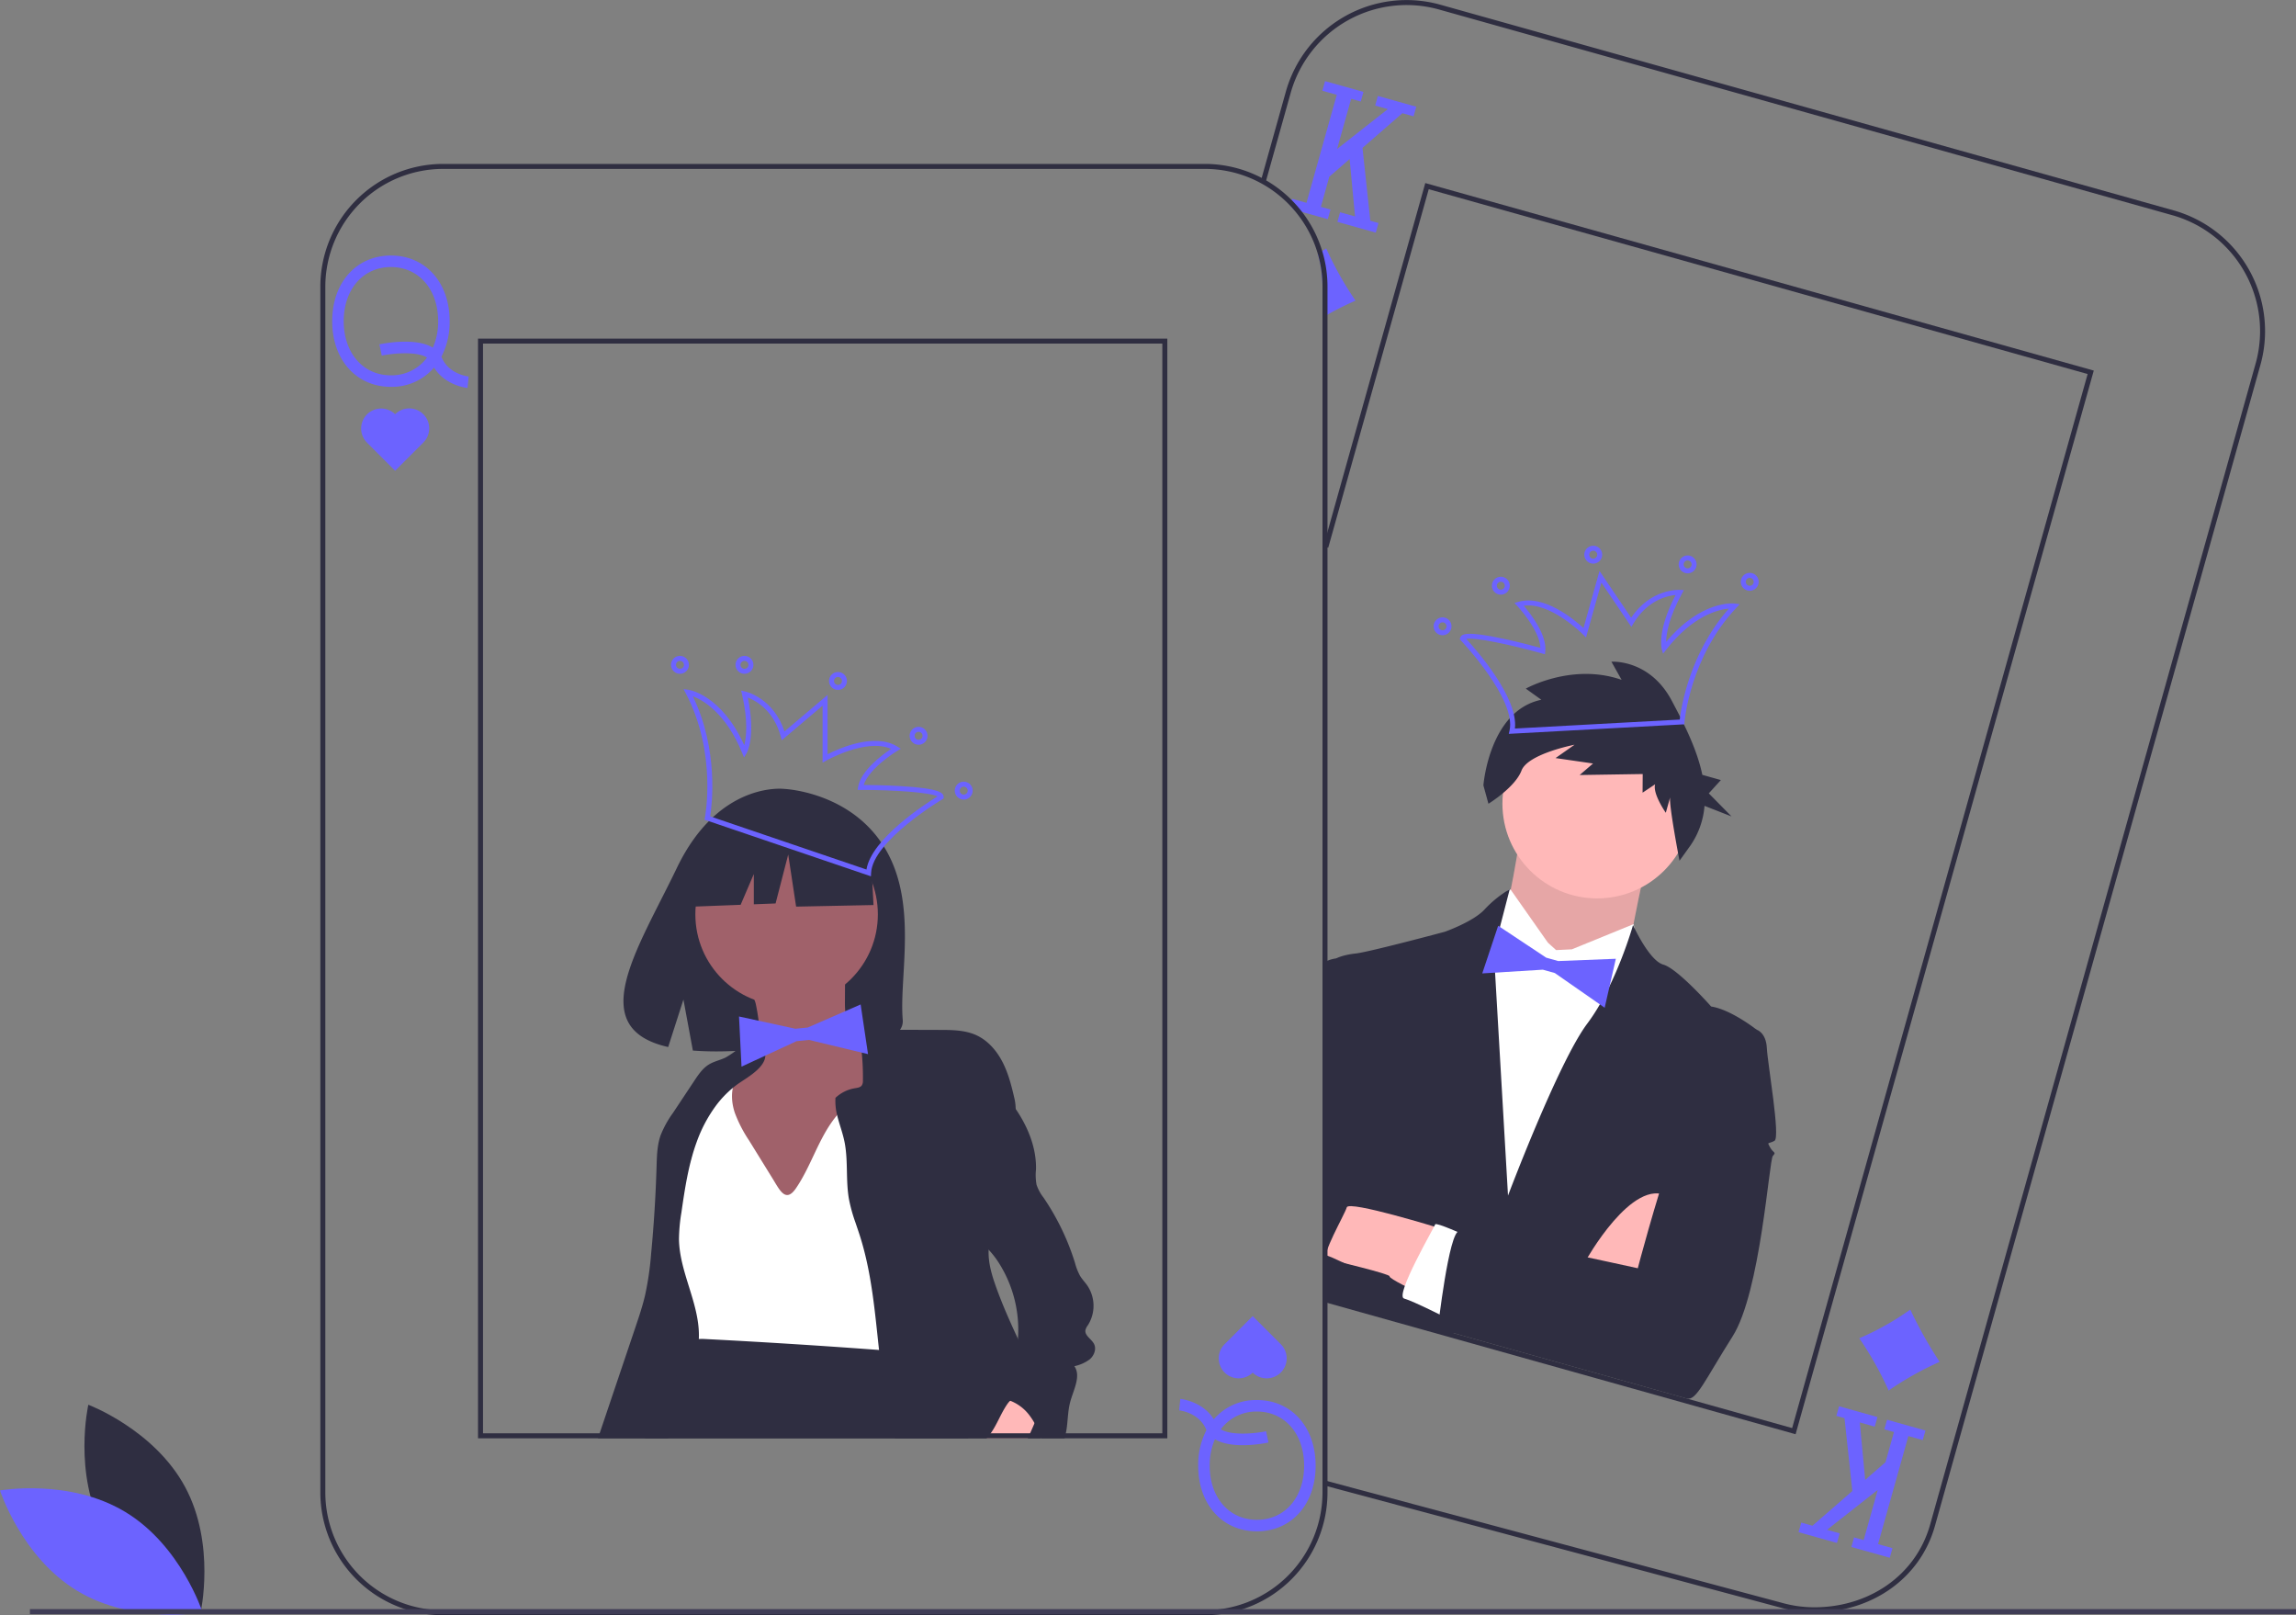 <svg id="a928d488-6e6c-46d7-ac2c-f12f8bd647b3"
     data-name="Layer 1"
     xmlns="http://www.w3.org/2000/svg"
     width="921"
     height="647.736"
     viewBox="0 0 921 647.736"
><rect x="0" y="0" width="921" height="647.736" fill="#808080" stroke="none"/><title>playing cards</title>
  <path d="M867.301,771.823a50.167,50.167,0,0,1-13.545-1.871L670.731,720.963l.537-1.926,183.026,48.989a48.161,48.161,0,0,0,13.006,1.797c21.539,0,40.643-12.48,46.456-33.214L1044.043,271.991h-.001l.284-1.011a48.29,48.29,0,0,0-33.43-59.413L716.704,129.071a48.29,48.29,0,0,0-59.461,33.416l-10.222,36.46-1.926-.54,10.222-36.46a50.291,50.291,0,0,1,61.927-34.802l294.192,82.496a50.291,50.291,0,0,1,35.062,60.961l.009.002-.27.963L915.683,737.149C909.628,758.742,889.732,771.823,867.301,771.823Z"
        transform="translate(-139.5 -125.264)"
        fill="#2f2e41"
  />
  <polygon points="518.96 84.066 522.31 85.006 532.62 87.896 533.7 84.036 529.84 82.956 533.23 70.866 541.38 63.786 543.55 86.806 537.55 85.116 536.47 88.976 551.87 93.296 552.95 89.436 549.68 88.526 546.54 59.306 562.54 45.396 567.03 46.656 568.11 42.796 552.7 38.476 551.62 42.336 556.7 43.756 536.35 59.746 541.99 39.636 545.85 40.716 546.93 36.856 531.52 32.536 530.44 36.396 536.22 38.016 524.07 81.336 518.29 79.716 518.14 80.236 517.52 82.476 518.96 84.066"
           fill="#6c63ff"
  />
  <path d="M683.25,245.83A116.744,116.744,0,0,0,672,251.44c-.67.38-1.34.77-2,1.16V240.23a46.801,46.801,0,0,0-1.87-13.15c.58-.36,1.17-.75,1.75-1.14.53-.35,1.07-.71,1.6-1.07A134.736,134.736,0,0,0,683.25,245.83Z"
        transform="translate(-139.5 -125.264)"
        fill="#6c63ff"
  />
  <polygon points="727.027 611.842 722.542 610.584 721.462 614.435 736.868 618.755 737.948 614.904 732.874 613.481 753.218 597.485 747.576 617.604 743.725 616.524 742.645 620.375 758.051 624.695 759.131 620.844 753.353 619.224 765.503 575.895 771.281 577.515 772.361 573.664 756.955 569.344 755.875 573.195 759.726 574.275 756.335 586.369 748.189 593.449 746.024 570.433 752.023 572.115 753.103 568.264 737.698 563.944 736.618 567.795 739.891 568.713 743.033 597.93 727.027 611.842"
           fill="#6c63ff"
  />
  <path d="M885.315,661.934A110.091,110.091,0,0,0,905.775,650.436a169.049,169.049,0,0,0,11.779,20.959A125.777,125.777,0,0,0,897.094,682.893,135.224,135.224,0,0,0,885.315,661.934Z"
        transform="translate(-139.5 -125.264)"
        fill="#6c63ff"
  />
  <path d="M750.397,453.726s-5.059,32.854-6.561,34.51,10.5,40.333,10.5,40.333l38.489-22.442s7.489-41.52,9.954-42.906S750.397,453.726,750.397,453.726Z"
        transform="translate(-139.5 -125.264)"
        fill="#ffb8b8"
  />
  <path d="M750.397,453.726s-5.059,32.854-6.561,34.51,10.5,40.333,10.5,40.333l38.489-22.442s7.489-41.52,9.954-42.906S750.397,453.726,750.397,453.726Z"
        transform="translate(-139.5 -125.264)"
        opacity="0.1"
  />
  <circle cx="640.674"
          cy="322.272"
          r="38"
          fill="#ffb8b8"
  />
  <path d="M763.704,506.27l-3.311-3.006-14.885-21.184s-1.708-1.124-3.328,4.653l-1.62,5.777-13.984,5.426-30.943,132.569,82.806,23.22,34.101-132.722-16.017-16.954-1.773-8.18-24.728,10.095Z"
        transform="translate(-139.5 -125.264)"
        fill="#fff"
  />
  <path d="M670,644.09l2,.56,128.96,36.16,43.12-142.65s-10.2-8.06-18.18-9.26c0,0-13.4-15.18-19.17-16.8-5.78-1.62-12.17-15.87-12.17-15.87s-6.75,24.07-18.35,39.51-31.8,68.98-31.8,68.98l-5.7-98.19,6.4-24.69a45.464,45.464,0,0,0-10.06,8.09c-4.51,4.96-16.02,9-16.02,9s-30.32,8.12-35.68,8.7c-5.35.57-7.82,1.96-7.82,1.96L672,533.88l-2,13.76Z"
        transform="translate(-139.5 -125.264)"
        fill="#2f2e41"
  />
  <path d="M687.6,588.79c-1.2,7.97-13.54,40.86-13.54,40.86L672,631.72l-2,2.01V511.92a5.618,5.618,0,0,1,2-1.39,13.72,13.72,0,0,1,3.53-.94l3.86,1.08S688.8,580.81,687.6,588.79Z"
        transform="translate(-139.5 -125.264)"
        fill="#2f2e41"
  />
  <path d="M775.443,631.075s18.926-34.159,33.252-25.987-8.64,30.812-8.64,30.812Z"
        transform="translate(-139.5 -125.264)"
        fill="#ffb8b8"
  />
  <path d="M716.861,617.764s-36.319-11.223-37.129-8.334-10.754,19.833-7.866,20.643,25.304,6.057,25.034,7.02,10.744,6.129,10.744,6.129Z"
        transform="translate(-139.5 -125.264)"
        fill="#ffb8b8"
  />
  <polygon points="648.165 384.489 625.05 385.398 620.236 384.048 600.963 371.253 594.58 390.355 618.886 388.862 623.7 390.212 643.686 404.125 648.165 384.489"
           fill="#6c63ff"
  />
  <polygon points="586.05 528.176 582.5 535.736 531.5 521.736 530.5 518.826 530.5 502.796 532.5 503.576 534.56 504.386 586.05 528.176"
           fill="#2f2e41"
  />
  <path d="M727.453,620.734s-11.977-5.436-12.247-4.473-16.343,28.652-12.491,29.732,17.484,8.019,17.484,8.019Z"
        transform="translate(-139.5 -125.264)"
        fill="#fff"
  />
  <path d="M837.34,536.266l6.74,1.89s3.851,1.08,4.157,7.397,5.533,35.824,3.067,37.21-3.159.153-1.773,2.619,2.619,1.773,1.116,3.429S845.696,643.505,834.519,661.142s-14.57,26.033-18.421,24.953L716.267,658.101s4.446-39.258,8.567-39.141S796.473,633.856,796.473,633.856,822.627,533.179,837.34,536.266Z"
        transform="translate(-139.5 -125.264)"
        fill="#2f2e41"
  />
  <path d="M757.785,405.886l-6.234-4.471s18.586-10.445,38.429-3.52l-4.087-7.273S801.192,389.467,810.098,406.26c4.682,8.828,10.063,19.17,12.262,29.737l7.435,2.085-4.843,5.336,9.12,9.252-10.835-4.241a32.524,32.524,0,0,1-5.561,15.777l-4.471,6.234s-4.435-23.028-3.727-25.552l-1.77,6.311s-5.35-7.627-4.288-11.414l-5.026,3.356.053-7.473-25.298.394,5.38-4.618-15.047-2.177,7.627-5.35s-18.71,3.603-21.288,10.369c-2.578,6.765-13.26,13.3-13.26,13.3l-2.017-7.373S736.828,410.221,757.785,405.886Z"
        transform="translate(-139.5 -125.264)"
        fill="#2f2e41"
  />
  <path d="M744.721,419.557l.297-1.295c2.89-12.58-19.338-35.975-19.563-36.21l-.395-.412.154-.55c.44-1.568,2.204-2.961,17.659.389,6.018,1.305,12.019,2.895,14.531,3.576-.281-7.183-9.185-16.7-9.28-16.8l-1.12-1.187,1.566-.459c10.265-3.009,22.28,6.971,26.12,10.505l6.419-22.89,12.701,18.76c7.797-11.673,19.076-11.2,19.569-11.172l1.583.086L814.202,363.29c-5.343,9.775-6.306,16.196-6.361,19.362,14.216-16.889,27.027-15.418,27.584-15.344l1.941.256-1.346,1.422c-18.611,19.665-20.802,45.606-20.822,45.866l-.067.874ZM727.67,381.491c3.93,4.259,20.924,23.481,19.516,35.928l66.11-3.596c.545-4.628,3.898-26.648,19.705-44.5-4.308.385-14.47,2.84-25.175,16.521l-1.227,1.568-.525-1.92c-.083-.303-1.872-7.336,5.553-21.623-3.404.322-11.329,2.104-16.929,11.454l-.806,1.346-12.02-17.753-6.169,22L774.492,379.69c-.135-.137-13.031-13.049-23.754-11.509,2.753,3.205,9.338,11.646,8.617,18.282l-.127,1.174-1.137-.319C745.463,383.777,731.039,380.755,727.67,381.491Z"
        transform="translate(-139.5 -125.264)"
        fill="#6c63ff"
  />
  <path d="M840.408,362.039a3.587,3.587,0,1,1,4.422-2.485A3.591,3.591,0,0,1,840.408,362.039Zm1.397-4.982a1.587,1.587,0,1,0,1.1,1.956A1.589,1.589,0,0,0,841.805,357.058Z"
        transform="translate(-139.5 -125.264)"
        fill="#6c63ff"
  />
  <path d="M815.5,355.055a3.587,3.587,0,1,1,4.422-2.485A3.591,3.591,0,0,1,815.5,355.055Zm1.397-4.982a1.587,1.587,0,1,0,1.1,1.956A1.589,1.589,0,0,0,816.897,350.073Z"
        transform="translate(-139.5 -125.264)"
        fill="#6c63ff"
  />
  <path d="M777.636,351.154a3.587,3.587,0,1,1,4.422-2.485A3.591,3.591,0,0,1,777.636,351.154Zm1.397-4.982a1.587,1.587,0,1,0,1.1,1.956A1.589,1.589,0,0,0,779.033,346.173Z"
        transform="translate(-139.5 -125.264)"
        fill="#6c63ff"
  />
  <path d="M717.189,379.879a3.587,3.587,0,1,1,4.422-2.485A3.591,3.591,0,0,1,717.189,379.879Zm1.397-4.982a1.587,1.587,0,1,0,1.1,1.956A1.589,1.589,0,0,0,718.586,374.897Z"
        transform="translate(-139.5 -125.264)"
        fill="#6c63ff"
  />
  <path d="M740.563,363.595a3.587,3.587,0,1,1,4.422-2.485A3.591,3.591,0,0,1,740.563,363.595Zm1.397-4.982a1.587,1.587,0,1,0,1.1,1.956A1.589,1.589,0,0,0,741.96,358.614Z"
        transform="translate(-139.5 -125.264)"
        fill="#6c63ff"
  />
  <polygon points="720.272 575.155 719.31 574.885 530.809 522.027 531.348 520.101 718.887 572.69 837.418 149.994 573.112 75.88 532.799 219.645 530.873 219.105 571.728 73.414 572.689 73.684 839.883 148.609 839.613 149.571 720.272 575.155"
           fill="#2f2e41"
  />
  <path d="M181.134,739.117c12.428,23.049,38.806,32.944,38.806,32.944s6.227-27.475-6.201-50.524-38.806-32.944-38.806-32.944S168.706,716.068,181.134,739.117Z"
        transform="translate(-139.5 -125.264)"
        fill="#2f2e41"
  />
  <path d="M189.677,731.534c22.438,13.5,31.08,40.314,31.08,40.314s-27.738,4.927-50.177-8.573S139.5,722.961,139.5,722.961,167.238,718.034,189.677,731.534Z"
        transform="translate(-139.5 -125.264)"
        fill="#6c63ff"
  />
  <path d="M669.88,225.94a49.004,49.004,0,0,0-8.07-15.67,49.783,49.783,0,0,0-4.17-4.77A49.106,49.106,0,0,0,622.77,191H317.23A49.28,49.28,0,0,0,268,240.23V723.77A49.28,49.28,0,0,0,317.23,773H622.77A49.28,49.28,0,0,0,672,723.77V240.23A48.871,48.871,0,0,0,669.88,225.94ZM670,723.77A47.287,47.287,0,0,1,622.77,771H317.23A47.287,47.287,0,0,1,270,723.77V240.23A47.287,47.287,0,0,1,317.23,193H622.77a47.113,47.113,0,0,1,34.25,14.74q.735.78,1.44,1.59A47.12,47.12,0,0,1,670,240.23Z"
        transform="translate(-139.5 -125.264)"
        fill="#2f2e41"
  />
  <path d="M316.742,268.709c-.055-.13-.124-.249-.185-.374a30.294,30.294,0,0,0,3.315-14.268c0-15.502-9.687-26.328-23.557-26.328s-23.557,10.827-23.557,26.328,9.687,26.328,23.557,26.328a22.226,22.226,0,0,0,17.296-7.723c4.441,7.186,13.026,8.134,13.421,8.174l.468-4.596C327.177,276.216,319.556,275.324,316.742,268.709Zm-20.427,7.067c-11.151,0-18.938-8.927-18.938-21.709s7.787-21.709,18.938-21.709,18.938,8.927,18.938,21.709a26.092,26.092,0,0,1-2.11,10.607c-6.894-4.189-19.721-1.686-21.46-1.319l.95,4.52c4.711-.986,14.084-1.778,18.164.782A17.668,17.668,0,0,1,296.315,275.776Z"
        transform="translate(-139.5 -125.264)"
        fill="#6c63ff"
  />
  <path d="M298,291.382a8.014,8.014,0,0,0-11.333,11.333L298,314.049l11.333-11.333A8.014,8.014,0,0,0,298,291.382Z"
        transform="translate(-139.5 -125.264)"
        fill="#6c63ff"
  />
  <path d="M623.258,698.388c.055.13.124.249.185.374a30.294,30.294,0,0,0-3.315,14.268c0,15.502,9.687,26.328,23.557,26.328s23.557-10.827,23.557-26.328-9.687-26.328-23.557-26.328a22.226,22.226,0,0,0-17.296,7.723c-4.441-7.186-13.026-8.134-13.421-8.174L612.5,690.847C612.823,690.881,620.444,691.773,623.258,698.388Zm20.427-7.067c11.151,0,18.938,8.927,18.938,21.709s-7.787,21.709-18.938,21.709-18.938-8.927-18.938-21.709a26.092,26.092,0,0,1,2.11-10.607c6.894,4.189,19.721,1.686,21.46,1.319l-.95-4.52c-4.711.986-14.084,1.778-18.164-.782A17.668,17.668,0,0,1,643.685,691.321Z"
        transform="translate(-139.5 -125.264)"
        fill="#6c63ff"
  />
  <path d="M642,675.715A8.014,8.014,0,0,0,653.333,664.382L642,653.049,630.667,664.382A8.014,8.014,0,0,0,642,675.715Z"
        transform="translate(-139.5 -125.264)"
        fill="#6c63ff"
  />
  <path d="M494.646,465.711c-13.614-23.004-40.549-24.076-40.549-24.076s-26.246-3.356-43.083,31.679c-15.693,32.655-37.352,64.185-3.487,71.829l6.117-19.039,3.788,20.456a132.507,132.507,0,0,0,14.49.248c36.267-1.171,70.805.343,69.693-12.671C500.137,516.837,507.745,487.845,494.646,465.711Z"
        transform="translate(-139.5 -125.264)"
        fill="#2f2e41"
  />
  <path d="M444.422,544.087c.066,2.589.046,5.32-1.24,7.568-2.551,4.456-8.777,5.123-12.523,8.636-3.939,3.694-4.385,9.688-4.572,15.085-.196,5.642-.363,11.469,1.696,16.726A40.66,40.66,0,0,0,432.533,600.262q3.43,4.944,6.924,9.844a42.503,42.503,0,0,0,4.146,5.203c4.171,4.249,9.892,6.601,15.605,8.279,3.691,1.084,7.676,1.929,11.338.751a21.707,21.707,0,0,0,6.593-4.054c2.724-2.163,5.489-4.37,7.463-7.234,3.075-4.461,3.926-10.045,4.564-15.425a332.863,332.863,0,0,0,2.194-47.951,11.753,11.753,0,0,0-.915-5.095c-1.897-3.703-6.976-4.494-9.653-7.679-2.288-2.724-2.382-6.61-2.362-10.168l.05-9.056a3.794,3.794,0,0,0-.44-2.206,3.738,3.738,0,0,0-2.598-1.212,87.571,87.571,0,0,0-17.037-1.14c-4.623.141-13.495-.246-17.492,2.329-3.629,2.337.915,8.793,1.755,12.419A80.911,80.911,0,0,1,444.422,544.087Z"
        transform="translate(-139.5 -125.264)"
        fill="#a0616a"
  />
  <circle cx="315.534"
          cy="366.668"
          r="36.604"
          fill="#a0616a"
  />
  <path d="M439.962,582.597a53.547,53.547,0,0,1-5.708-11.087c-1.309-3.956-1.652-8.377-.099-12.244-3.955-2.295-9.326-.437-12.206,3.115s-3.762,8.313-4.016,12.879.015,9.199-.978,13.663c-2.198,9.876-10.356,17.995-10.963,28.094-.597,9.936,6.216,18.591,9.568,27.963a46.63,46.63,0,0,1,2.498,18.201c-.109,1.993-.234,4.264,1.172,5.68a6.478,6.478,0,0,0,2.534,1.365c16.174,5.69,33.644,6.183,50.784,6.617l28.31.717a9.023,9.023,0,0,0,4.999-.837c2.54-1.557,2.88-5.048,2.923-8.027.372-25.656-.719-51.309-1.81-76.945-.395-9.292-.798-18.638-2.768-27.727-.502-2.314-1.324-4.888-3.461-5.91-1.808-.865-3.954-.305-5.835.39a46.457,46.457,0,0,0-21.758,16.749c-5.809,8.267-8.666,18.185-14.351,26.515-4.125,6.045-6.511.777-9.26-3.675Q444.75,590.344,439.962,582.597Z"
        transform="translate(-139.5 -125.264)"
        fill="#fff"
  />
  <path d="M435.58,559.899c-.72.51-1.43,1.05-2.11,1.62a40.849,40.849,0,0,0-6.8,7.16,56.722,56.722,0,0,0-7.7,14.53c-3.32,9.1-4.76,18.76-6.14,28.34a68.398,68.398,0,0,0-.97,10.68c.21,13.16,7.99,25.35,8,38.52,0,.5-.01.99-.04,1.49a43.261,43.261,0,0,1-.76,6.42c-.57,3.09-1.39,6.14-2.2,9.18-2.04,7.62-4.24,15.52-8.22,22.21-.4.68-.83,1.35-1.27,2h-28c.22-.67.45-1.33.67-2q7.155-21.195,14.3-42.38c1.46-4.32,2.92-8.66,3.95-13.1a124.075,124.075,0,0,0,2.41-16.63q1.65-17.385,2.17-34.84c.13-4.18.22-8.45,1.57-12.41a40.598,40.598,0,0,1,4.98-9.08q4.335-6.525,8.67-13.05c1.61-2.42,3.3-4.91,5.78-6.42,2.07-1.27,4.53-1.73,6.71-2.8a34.312,34.312,0,0,0,3.94-2.61c3.26-2.31,7.09-4.74,9.9-2.38a5.514,5.514,0,0,1,1.16,1.33,6.691,6.691,0,0,1,.43.77C448.71,552.289,439.21,557.329,435.58,559.899Z"
        transform="translate(-139.5 -125.264)"
        fill="#2f2e41"
  />
  <path d="M527.82,702.049H398.14c.7-.64,1.39-1.31,2.06-2,.1-.1.19-.2.29-.3,4.96-5.15,6.09-11.48,8.58-18.18q2.805-7.575,5.61-15.14a7.831,7.831,0,0,1,1.43-2.69,4.437,4.437,0,0,1,1.97-1.18,7.642,7.642,0,0,1,1.74-.32,19.407,19.407,0,0,1,2.53,0q34.905,1.8,69.76,4.39,4.5.345,9,.69c2.45,1.82,4.87,3.75,7.18,5.79,7.51,6.6,14.02,14.37,17.75,23.55.45,1.11.86,2.24,1.2,3.39C527.46,700.709,527.65,701.379,527.82,702.049Z"
        transform="translate(-139.5 -125.264)"
        fill="#2f2e41"
  />
  <polygon points="349.127 338.23 322.517 324.291 285.77 329.993 278.167 363.573 297.093 362.845 302.38 350.508 302.38 362.641 311.113 362.305 316.181 342.665 319.349 363.573 350.394 362.939 349.127 338.23"
           fill="#2f2e41"
  />
  <path d="M527.82,702.049H498.54c-.21-.66-.41-1.33-.6-2a157.26,157.26,0,0,1-4.54-22.68c-.31-2.19-.58-4.39-.83-6.58-.16-1.39-.31-2.77-.46-4.16-1.68-15.44-2.97-31.03-7.69-45.81-.57-1.79-1.19-3.57-1.79-5.35a63.096,63.096,0,0,1-2.6-9.41c-1.28-7.32-.32-14.9-1.64-22.21-.74-4.08-2.21-7.67-3.1-11.41a23.108,23.108,0,0,1-.66-6.91,14.882,14.882,0,0,1,7.79-3.86c1.01-.17,2.15-.3,2.76-1.11a3.464,3.464,0,0,0,.46-2.04,97.957,97.957,0,0,0-.81-14.11c-.2-1.64-.45-3.28-.75-4.91-.01-.08-.03-.15-.04-.23,2.44-1.06,5.19-1.07,7.84-1.06,2.89.01,5.77.01,8.65.02q7.995.03,15.99.05c4.96.01,10.09.06,14.6,2.11,4.66,2.13,8.2,6.24,10.54,10.8s3.61,9.58,4.76,14.57a19.52,19.52,0,0,1,.5,4.21c.22,11.26-8.18,22.6-9.02,34.11-.27,3.73.04,7.49-.3,11.22-.34,3.74-1.34,7.4-1.52,11.14-.01.19-.02.39-.02.58-.11,4.87,1.31,9.64,2.95,14.23,2.54,7.13,5.63,14.04,8.82,20.91,3.08,6.65,6.24,13.27,9.08,20.01a34.263,34.263,0,0,1,2.95,9.89,13.724,13.724,0,0,1-1.51,7.99,9.376,9.376,0,0,1-1.19,1.69l-.02.02c-.09.1-.18.2-.27.29H527.82Z"
        transform="translate(-139.5 -125.264)"
        fill="#2f2e41"
  />
  <path d="M555.71,691.789a11.082,11.082,0,0,1-1.07,3.83c-.05.12-.1.23-.15.35-.58,1.37-1.17,2.72-1.78,4.08-.3.66-.6,1.33-.91,2H535.24a18.536,18.536,0,0,0,1.66-2c2.54-3.53,4.01-7.82,6.6-11.63a8.954,8.954,0,0,1,1.21-1.44C548.86,682.959,555.97,683.779,555.71,691.789Z"
        transform="translate(-139.5 -125.264)"
        fill="#ffb8b8"
  />
  <path d="M566.49,702.049a19.618,19.618,0,0,0,.53-2c.12-.53.22-1.05.3-1.58.53-3.49.52-7.06,1.35-10.49,1.17-4.91,4.68-10.72,1.79-14.85a15.691,15.691,0,0,0,6.21-2.78c1.72-1.5,2.72-4.1,1.68-6.14-1.03-2.01-3.82-3.34-3.44-5.57a5.313,5.313,0,0,1,.98-1.94,14.53,14.53,0,0,0-.25-15.94c-.91-1.3-2.03-2.44-2.86-3.8a22.663,22.663,0,0,1-2.07-5.27,98.166,98.166,0,0,0-12.63-26.18,17.372,17.372,0,0,1-2.79-5.16,21.304,21.304,0,0,1-.22-6.13c.2-8.08-2.82-15.97-7.17-22.77-.32-.5-.65-.99-.98-1.48-4.2-6.19-9.41-11.62-14.6-17.01-2.14,1-4.03,1.65-5.14,3.73a11.086,11.086,0,0,0-.99,3.72c-1.42,9.9-2.65,19.86-3.61,29.81-.48,5.03-.97,10.1-.4,15.12s2.28,10.05,5.68,13.78c2.13,2.34,4.83,4.08,7.14,6.24q.555.525,1.08,1.08a35.41,35.41,0,0,1,4.41,5.79,49.921,49.921,0,0,1,7.34,29.93,48.641,48.641,0,0,1-.75,5.64,23.327,23.327,0,0,1-2.66,7.6c-1.05,1.73-2.43,3.24-3.38,5.03s-1.4,4.02-.46,5.81a11.831,11.831,0,0,1,4.13.74,17.529,17.529,0,0,1,7.8,5.95,25.938,25.938,0,0,1,1.98,3.04,37.448,37.448,0,0,1,1.98,4.08c.24.55.47,1.12.69,1.69a1.659,1.659,0,0,1,.12.31Z"
        transform="translate(-139.5 -125.264)"
        fill="#2f2e41"
  />
  <polygon points="345.231 402.805 324.027 412.053 319.051 412.545 296.446 407.631 297.443 427.746 319.543 417.521 324.519 417.029 348.195 422.725 345.231 402.805"
           fill="#6c63ff"
  />
  <path d="M527.24,700.049c.22.66.41,1.33.58,2h7.42a18.536,18.536,0,0,0,1.66-2Zm-195.99-439v441h276.5v-441Zm274.5,439H333.25v-437h272.5Zm-78.51,0c.22.66.41,1.33.58,2h7.42a18.536,18.536,0,0,0,1.66-2Z"
        transform="translate(-139.5 -125.264)"
        fill="#2f2e41"
  />
  <path d="M422.101,453.982l.171-.86c.051-.255,4.945-25.825-7.665-49.784l-.912-1.733,1.938.277c.557.08,13.289,2.122,22.417,22.222.801-3.063,1.608-9.505-.897-20.36l-.356-1.545,1.548.344c.482.107,11.469,2.697,15.825,16.041l17.295-14.634V427.722c4.651-2.366,18.915-8.731,27.986-3.062l1.384.865-1.399.84c-.119.071-11.262,6.831-13.471,13.671,2.603.022,8.811.111,14.957.48,15.786.947,17.108,2.765,17.108,4.394v.571l-.491.29c-.28.166-27.999,16.69-28.613,29.583l-.063,1.327Zm62.592-11.952H483.513l.194-1.165c1.097-6.584,9.717-12.934,13.233-15.277-9.909-4.377-25.812,4.573-25.979,4.668l-1.496.854V408.262l-16.367,13.849-.413-1.514c-2.868-10.515-10.018-14.371-13.208-15.6,3.292,15.761-.331,22.05-.492,22.319l-1.024,1.707-.758-1.841c-6.614-16.063-15.735-21.171-19.779-22.705,10.4,21.457,7.683,43.565,6.958,48.168l62.684,21.312c2.005-12.365,23.558-26.285,28.492-29.325C512.512,443.014,497.809,442.03,484.693,442.03Z"
        transform="translate(-139.5 -125.264)"
        fill="#6c63ff"
  />
  <path d="M408.671,391.877a3.587,3.587,0,1,1,3.587,3.587A3.591,3.591,0,0,1,408.671,391.877Zm2,0a1.587,1.587,0,1,0,1.587-1.587A1.589,1.589,0,0,0,410.671,391.877Z"
        transform="translate(-139.5 -125.264)"
        fill="#6c63ff"
  />
  <path d="M434.541,391.877a3.587,3.587,0,1,1,3.587,3.587A3.591,3.591,0,0,1,434.541,391.877Zm2,0a1.587,1.587,0,1,0,1.587-1.587A1.589,1.589,0,0,0,436.541,391.877Z"
        transform="translate(-139.5 -125.264)"
        fill="#6c63ff"
  />
  <path d="M472.052,398.345a3.587,3.587,0,1,1,3.587,3.587A3.591,3.591,0,0,1,472.052,398.345Zm2,0a1.587,1.587,0,1,0,1.587-1.587A1.589,1.589,0,0,0,474.052,398.345Z"
        transform="translate(-139.5 -125.264)"
        fill="#6c63ff"
  />
  <path d="M522.498,442.323a3.587,3.587,0,1,1,3.587,3.587A3.591,3.591,0,0,1,522.498,442.323Zm2,0a1.587,1.587,0,1,0,1.587-1.587A1.589,1.589,0,0,0,524.498,442.323Z"
        transform="translate(-139.5 -125.264)"
        fill="#6c63ff"
  />
  <path d="M504.389,420.334a3.587,3.587,0,1,1,3.587,3.587A3.591,3.591,0,0,1,504.389,420.334Zm2,0a1.587,1.587,0,1,0,1.587-1.587A1.589,1.589,0,0,0,506.389,420.334Z"
        transform="translate(-139.5 -125.264)"
        fill="#6c63ff"
  />
  <rect x="12"
        y="645.285"
        width="909"
        height="2"
        fill="#3f3d56"
  />
</svg>
